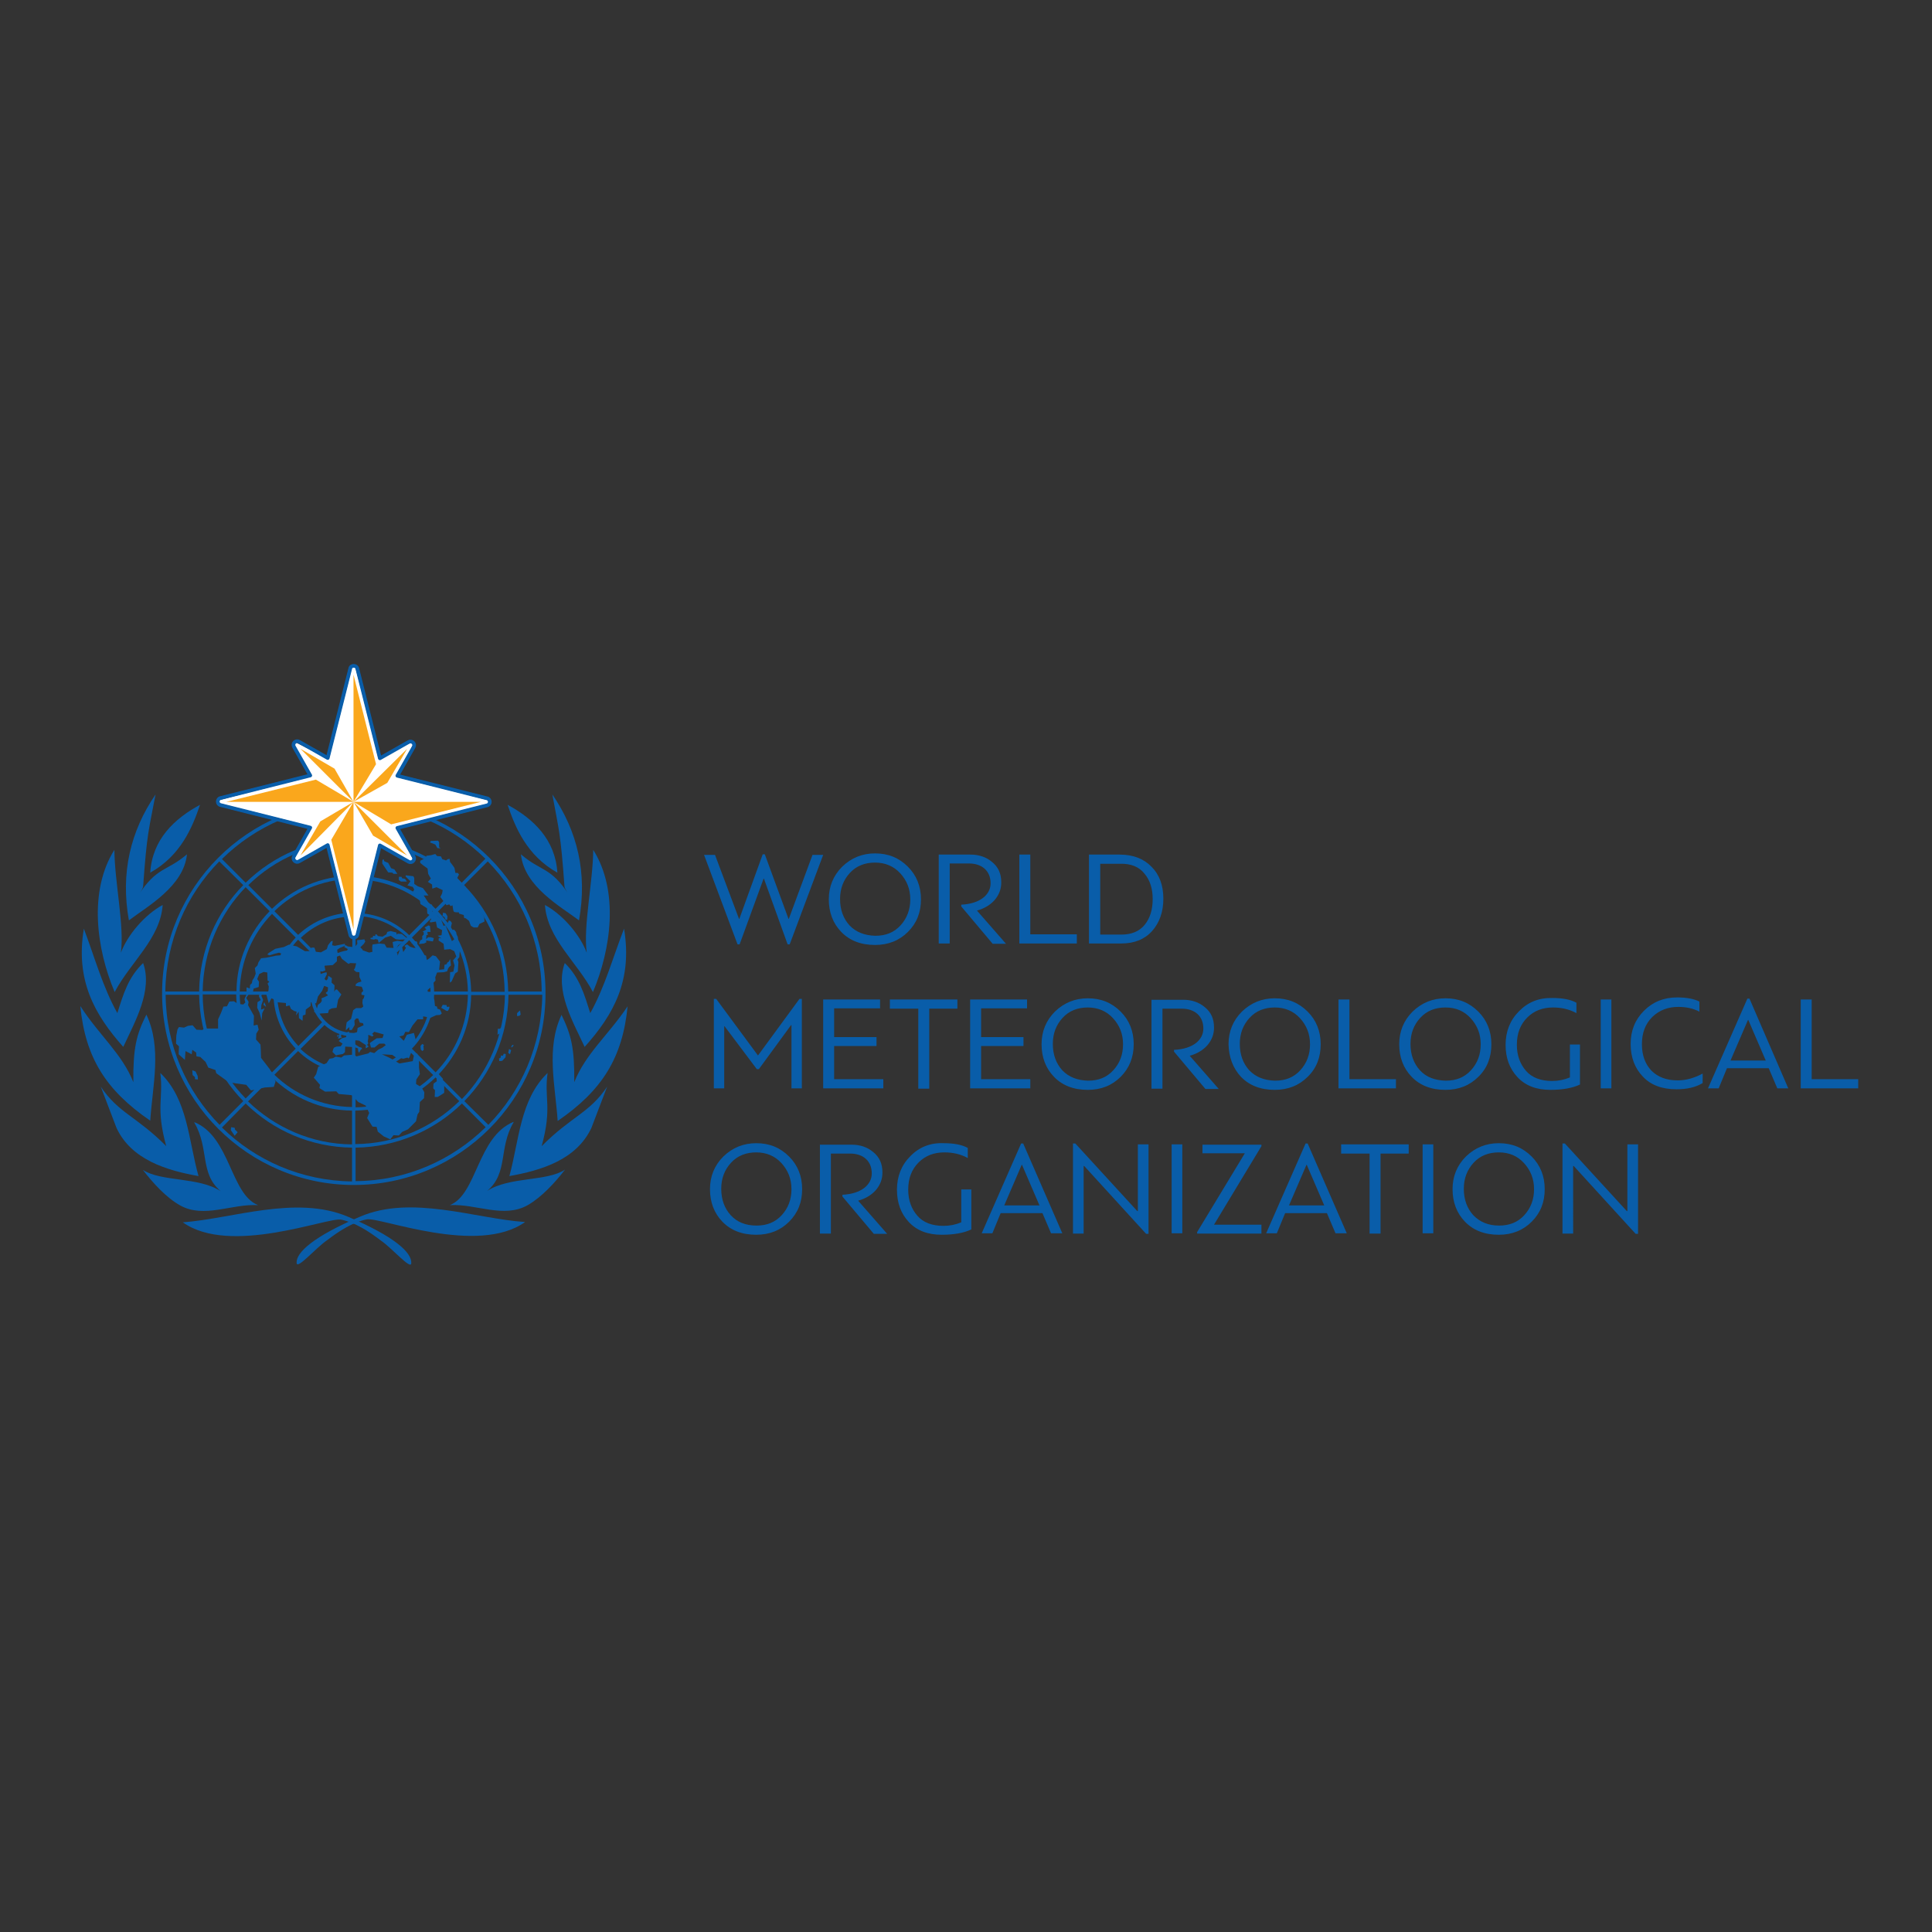 <?xml version="1.0" encoding="utf-8"?>
<!-- Generator: Adobe Illustrator 19.2.1, SVG Export Plug-In . SVG Version: 6.00 Build 0)  -->
<svg version="1.1" id="layer" xmlns="http://www.w3.org/2000/svg" xmlns:xlink="http://www.w3.org/1999/xlink" x="0px" y="0px"
	 viewBox="0 0 652 652" style="enable-background:new 0 0 652 652;" xml:space="preserve">
<rect x="0" y="0" width="652" height="652" fill="#333333" stroke="none"/>
<style type="text/css">
	.st0{fill:#095DA9;}
	.st1{fill:#FFFFFF;}
	.st2{fill:none;stroke:#095DA9;stroke-width:0.934;stroke-linecap:round;stroke-linejoin:round;stroke-miterlimit:10;}
	.st3{fill:none;stroke:#095DA9;stroke-width:1.244;stroke-linecap:round;stroke-linejoin:round;}
	.st4{fill:#FAA71C;}
</style>
<path class="st0" d="M77.4,338l-0.8,1.6l-1.2,0.1l-0.8,2.1l-1,2.2l0,3.1l-4.6,0l-0.7,0.5l-2-0.1L65,346l-1.6,0.2l-1.3,0.6l-1.7-0.2
	l-0.5,0.8l-0.4,2.1l-0.1,2.7l1,0.9l-0.1,2.7l2.1,1.9l0.2-3l2.1,1.1l0.2-1.5l1.3,0.9l0.1,1.3l1.3,0.2l1.8,1.7l0.9,1.9l2.4,0.8
	l0.3,1.1l4.3,3.1l5.8,0.8l1.6,1.9l2.9-0.6l1.8-0.4l3-0.2L93,365l-1.9-4.1l-3-3.9L88,354l-0.1-1.5l-1.5-1.7l0.1-2l0.8-1.3l-0.4-1.7
	l-1.3,0.3l0.1-3.3l-2-3.6l0.2-1.1l-0.8-1.3l0.7-1.1l1.4-0.2l0.4-1.9l1.7-0.5l0.1-1.8l-0.6-0.9l0.7-1.7L89,328l1.2,0.2l0.1,2.7
	l0.6,0.4l-0.6,0.6l0.4,1l-0.1,1.5l-0.8,0.9l0.9,3.3l0.9-1.7l0.7,0.3l1,1l3.2,0.3l0,1.1l1.2-0.3l0.5,1.2l1.1,0.7l0.8,0.2l-0.2,1.3
	l0.9-1.3l0.1,2.2l1.2,0.9l0.1-1.8l0.9-0.3l0.1-1.7l1.6-1.2l0.1-1.3l1.8,0.4l0.6-2.3l1.4-1.9l0.7-1.7l1.3,0.5l-0.1,1.3l-0.7,0.6
	l0.8,0.8l-1.2,0.6l-1,0.4l0.1,0.9l-0.4,0.6l-0.9,0.7l-0.4,1.4l-1,0.9c0,0,1.4,0.8,1.8,0.7c0.4-0.1,3-0.2,3-0.2l0.3-1.1l1-0.5
	l1.6-0.2l0.5-2.7l1.1-1.8l-1.5-1.7l-0.5,0.1l-0.4,0.7l0.1-2.2l-1-0.9l0.1-1.5l-1.2-0.8l-0.2,1.1l-0.5,0.5l-0.6-0.5l0.8-1.6l-0.1-0.7
	l-0.8,0.2l-1.2,0.4l-0.1-1l0.6,0.2l1.1-0.4l-0.3-1.6l2.8-0.2l1.4-1.3l0-1.8l0.9-0.2l0-0.7l-0.7-0.2l-0.1-1l0.9-0.6l1.7-0.7l0-0.7
	l-3.4,0.7l-0.9-0.2l0.2-1.5l-0.6,0.2l-1,1.3l-0.4,1.3l-2,1.1l-1.7-0.2l-0.5-1.4l-1,0l-0.5,1.2l-1.7,0l-2.7-1.6l-2.7-0.6l-1.7,0.8
	l-2.9,0.6l-2.2,1.4l-0.5,0.5l0.8,0.3l1.6-0.5l1.6-0.4l0.7,0.3l-0.3,0.6l-1.4,0.1l-3.3,0.7l-1.8,0.2l-0.9,1.4l-0.3,1l-0.9,0.9
	l0.3,1.9l-0.5,1.3l-0.6,0.9l-0.2,1l-0.6,0.6l-0.1,1.2l-1.1-0.4l0,2.4l-0.7,1.6l0.3,1.1l-0.7,0.7l-1.7-0.2l-1.5-0.9L77.4,338z"/>
<polygon class="st0" points="88.6,335.2 87.6,334.7 87.4,336.3 88,337.5 86.9,338.2 86.8,340.1 87.6,341.8 88.3,344.4 88.5,341.9 
	89.3,340.3 88.1,340.7 88.2,339.2 88.8,337.5 88.2,336 "/>
<polygon class="st0" points="89.2,338.2 88.9,339.1 89.8,339.8 89.5,338.9 "/>
<polygon class="st0" points="64.9,361.2 65,362.8 65.8,363.5 65.8,364.2 66.8,364.3 66.7,363.1 66,361.6 "/>
<polygon class="st0" points="78,380.4 79.2,380.6 79.3,381.2 80.2,382.1 79.2,383.3 77.9,381.4 "/>
<polygon class="st0" points="147,362.9 147.4,362.3 148.1,362.5 149.5,364.1 149.3,365.2 149.9,365.5 149.9,368.8 149,369.4 
	147.7,370.2 146.7,370.2 146.8,367.9 146.2,367.3 146.3,365.7 147.4,364.9 147.3,363.4 146.7,362.9 "/>
<path class="st0" d="M132.4,356l-3.5-0.2l2.6,1.2l3.3,1.9l4.5-0.8l0.4-2l1.1-0.6l0.6,2.1l0,2.7l0.3,2.2l-1.2,1.8l-0.1,1.5l1.9,1.2
	l0.9,1.6l-0.1,2l-1.4,1.3l-0.2,3.3l-0.6,0.9l-0.5,2.3l-2.7,2.7l-2,0.9l-1.1,1.2l-1.8-0.1l-1.1,1.4l-2.2-1l-2-1.6l-0.4-1.6l-1.4-0.1
	l-1.8-2.9l0.7-1.7l-1.2-2.5l-2.5-1.2l-2.2-2.3l-4.4-0.4l-0.8-0.9l-3.8,0.1l-1.9-1.2l0.2-1.1l-2.1-2.4l0.8-1.2l0.7-2.5l2.8-1.2l1-1.5
	l1.2-0.2l0.9-0.5l1.9,0.3l0.9-0.7l3.3-0.3l0.9,0.6l4-1l0.6-0.5l1.4,0.4l1.4-1.2l1.3-0.6l1.2-0.9l-0.5-0.5l-1.7,0l-1.6,1.3l-1.2,0
	l-0.4-1.5l2.3-1.6l2-0.1l0.4-1.2l-2.1-0.6l-1.1-0.3l-0.7,0.7l0.5,0.5l-0.5,0.4l-1.3-0.6l0,1.1l-0.2,1.2l0.2,0.6l-0.4,0.5l0.5,0.6
	l-0.9,0.6l-0.1-0.5l0.1-0.6l-1.1-0.7l-1.2-0.8c0,0-1.7-0.3-1.7,0.1c0,0.4,0.3,1.1,0.3,1.1l1.4,0.9l0.9,0.3l0.1,0.6L122,354l-0.4,0.5
	l-0.4,0.8l-0.3-0.5l-0.1-1l-1.1-0.4l-1.4-0.1l-1.8-0.1l-0.1,1.9l-0.7,0.6L114,356l-0.6,0.2l-0.6-0.6l-0.6-0.6l0.3-1.1l0.3-0.4
	l0.8-0.3l1.4-0.1l0.6-0.9l-1.3-0.9l1-0.9l1.5-0.4l0.3-1.6l0.7-0.3l0,0.5l-0.4,0.2l0.1,0.3l2-0.4l1-0.4l0.2-1.4l2-0.9l-0.2-0.7
	l-1.1-0.2l-0.5-1.4l-0.7,0l-0.6,0.7l0.1,1.5l-1,1.7l-0.8,0l0-1l-1.2,1.1l0.1-1.4l0.2-1.3l1.5-1.2l0.7-2.9l1-0.7l1.7,0l0.7-0.5
	l-0.3-1.2l0.1-1.2l0.4-0.5l0.2-0.9l-1-0.2l0-0.7l0.6-0.6l-0.5-1.4l-2.1-0.3l0.1-0.6l0.7-0.5l1.2-0.4l-0.7-1.5v-1.6l-1.1-0.1
	l-0.8-0.7l0.4-0.6l0.4-1.6l-2-0.1l-0.6,0.3l-2.2-1.7l-0.7-1.2l0.6-0.9l1.6-0.4l0.5-0.8l-1.2-0.7l0.3-0.7l0.9,0.5l2.3,0.3l0.9-1.2
	l-0.1-1.2l2.5-0.3c0,0,0.1,0.7,0.3,0.6c0.2-0.2-0.5,0.9-0.5,0.9l-1.2,1.2l0.7,0.7l0.2,0.4l1,0.3l0.1,0.7l1.3-0.4l0.8-0.2
	c0,0-0.3-2.5,0.2-2.5c0.4,0,2.1-0.3,2.1-0.3l1.8,0.2l0.7,1.2l2.3,0.1l-0.3-2l1.6-0.4l2.1,0.3l-1.8,1.2l-1.2,2.1l0.9,0.6l0.1,0.8
	l0.7-1.9l-0.1-0.7l0.9-0.3l0.4,1.7l0.9-1.4l-0.5-0.7l0.9-0.5l1,0.8l1.2,0.4l1.6-0.1l1.2,1.8l0,0.5l1.4,0.4l0.2,1.5l0.8-0.5l1.2-1.1
	l1.1,0.3l1.4,1.8l-0.3,2.8l1.7-0.2l0.1-1.5l0.7-0.2l0.3-0.6l0.5-0.3l0.4-0.9l0.3,2.2l-0.6,0.5l-0.4,0.6l-0.3,0.9l-1.2,0.3l-2.2,0.1
	l-0.6,1.6l0.1,1.1l-1.1,1.2l-0.2,0.8l-1.4,1.2l0.1,0.8l0.9,0.4l0.4,1.2l0.5,0.1l0.4,0.9l0.2,2l0.7,0.2l0.1,0.7l0.9,0.3l0.6,1.3
	l-0.6,0.5l-1.3,0.1l-2.4,1.1l-0.8-0.5l-1.2-0.2l0,1l-1.9,0l-1.7,2.1l-1.2,2.2l-1.2-0.1l-0.6,1.2l-1.9,0.5l0,0.9l0.8,0.5l1.2-0.1l1-2
	l2.4-0.6l0.6,2.3l-1.4,2.1l0,1.8l-0.7,1.9l-0.3,0.5l-0.4-0.3l-1.4,0.4L135,357l-0.5,0.5L132.4,356z"/>
<polygon class="st0" points="142.5,352.3 141.9,353 142,354.2 142.5,354.7 143,354.3 142.9,353 143.1,352.7 "/>
<path class="st0" d="M148.9,340.1l0.5-1l1.3,0.1l0.1,0.6c0,0,1-0.1,0.9,0c-0.1,0.2-0.1,0.6-0.1,0.6l-0.5,0.8l-0.5-0.1L148.9,340.1z"
	/>
<path class="st0" d="M151.8,331.6l0.1-3.5l1.1-0.2l0.4-2.1l-0.5-1.7l1.1-1.3l-0.7-1.8l-1.4-0.7l-2,0.2l-0.2-2l-1.7-1.1l0.1-0.9
	l0.9,0.2l-1.3-0.9l1.3-0.2l0.2-1.7l-1.7-0.9l-0.4-2l-1.9,0.3l-0.2-0.6l0.4-0.2l0.2-1.3l-1.4-0.9l-0.1-1.8l-2.2-1.4l-0.3-1.8
	l-0.7-0.6l-0.8-0.2l-0.8-1.5l0.5-0.8l-0.5-0.9l-1.8-0.5l1-1.4l-1.6-1.6l0-0.4l2.6,0.3l0.3,0.6l0,2l1.2,0.8l1.7,0.6l1.9,2.5l-1,0
	l-0.6,0l1.3,2l0.4,0.9l1.1,0.2l0.2,1.1l-0.1,1.2l0.9,0.2l1,1.4l1,1l0.9,2.3l0.6-0.3l2.2,5.4l1.2-0.9c0,0-0.7-0.8-0.6-1.2
	c0.1-0.4-0.8-1.6-0.6-1.6c0.2,0,0.7-0.2,0.7-0.2s0.9,0.9,0.8,1.2c-0.1,0.2,0.5,1.3,0.5,1.3l0.2,2.8l0.5,1.5l-0.2,2.5l-0.6,0.8
	l0.3,0.9l-0.2,3.2l-0.9,0.6l-1.2,2.7L151.8,331.6z"/>
<path class="st0" d="M149.5,308l0.9,0.2l0.6,1l-0.1,1.2c0,0-0.5,0.1-0.6-0.2c-0.1-0.3-0.4-0.8-0.4-0.8s-0.6-0.2-0.6-0.4
	C149.5,308.8,149.5,308,149.5,308"/>
<polygon class="st0" points="151.5,310.6 152.1,310.9 152.5,311.5 152.1,313.2 151.6,313 151.5,312.1 151,311.7 "/>
<path class="st0" d="M125,316.9l1.2,0.2l0.5-0.2l0.8,0.2l0.3,1.1l2.2-1.8l1.9-0.6c0,0,1.6,1.2,1.8,1.2c0.2,0,1.1,0.1,1.1,0.1l3-0.1
	l-2.2-1.8l-1.4-0.1l-0.4,0.3l0-0.7l-2-0.5l-1.1,0.3l-0.3,0.8l-1.3,0.8l-1.6-0.2l-0.3-0.5l-0.5-0.1l-0.1,0.6l-0.7-0.1l-0.1,0.6
	l-0.7,0.1L125,316.9z"/>
<polygon class="st0" points="138.8,318.2 139.4,317.6 140.6,317.7 140.9,318.3 140.2,319 139.5,319 139.4,318.6 "/>
<polygon class="st0" points="141.4,318.6 141.8,317.4 142.5,317 142.5,315.9 143,315.4 143,314.6 142.6,314.4 143.9,313.7 
	143.3,313 144.6,312.3 145.1,312.5 145.3,314.5 144.2,314.5 144.4,315.5 143.9,315.6 143.8,316.9 144.5,316.3 145.4,316.3 
	146.4,316.6 146.1,317.7 143.8,317.4 143.9,318 143.1,318.4 "/>
<path class="st0" d="M129.1,290.1c-0.1,0.2-0.1,1.3-0.1,1.3l2,3l1.4,0.1l0.4,0.4h1.3l-1-1.5L132,293l-1-1.8l-1.4-0.6l0-0.5
	L129.1,290.1z"/>
<polygon class="st0" points="134.6,295.9 134.6,297 135.3,297.5 137.3,297.5 136.7,296.6 135.7,296.4 135.5,295.9 "/>
<path class="st0" d="M148.8,289l-1.3-0.1l-0.6-0.7l-1.4,0.4l-1.6,0.2l-0.2,0.7l-1.9,1l0,0.7l1.1,0.9l1.4,1l0.2,1.8l0.9,1.6l-1,1.1
	l1.4,0.9l0.1,1.4l1.4-0.5l2.1,1l-0.2,1.1l-0.6,1.2l2.1,2.8l0.9-0.3l0.5,0.6l0.6-0.3l0.2,1.3c0,0,0.1,0.9,0.5,1
	c0.3,0.1,1.5,0.1,1.5,0.1l0,0.4l1.6,0.5c0,0,0.1,0.5,0.1,0.8c0,0.3,0.6,0.3,0.6,0.3l1.1,0.9l0.6,1.6c0,0,0.8,0.6,1.1,0.6
	c0.3,0,1.2,0,1.2,0l0.6-1.2l1.7-0.8l-0.1-1.4l-1.3-2.8l-4.2-6l-0.8-1.5l-2.8-3l0.6-1.2l-0.4-0.5l-0.8,0c0,0-0.3-1.4-0.3-1.6
	c0-0.2-1.5-2.1-1.5-2.1l-0.2-1.1L151,290l-0.5,0.4l-0.4-0.2l-0.8-0.2L148.8,289z"/>
<polygon class="st0" points="145.1,284.3 146.9,285 147.6,286.2 148.7,286.3 148.2,285.9 148.2,284.2 147.8,283.7 145.4,283.8 "/>
<path class="st0" d="M175.5,341c0,0-1,0.8-1,1c0,0.2,0,0.9,0,0.9l0.8-0.1l0.4-0.4L175.5,341z"/>
<polygon class="st0" points="169,346.7 168.8,347.2 168,347.2 167.9,349.2 168.9,348.6 169.2,348 169.6,347.9 169.7,347.1 
	169.2,347.3 "/>
<polygon class="st0" points="170.7,355.7 170,355.6 169.7,356.3 169.1,356.2 168.9,357 168.4,357.2 168.5,358.1 169.5,358 
	170.6,356.8 "/>
<polygon class="st0" points="172.5,354.4 171.8,354 171.5,355.3 172.1,355.8 "/>
<polygon class="st0" points="172.9,352.6 173.4,352.8 172.7,353.5 172.5,353.3 "/>
<polygon class="st0" points="114.8,347.9 114.6,348.1 114.5,348.7 114.8,348.8 114.4,349.2 114.3,350 114,350.5 114.6,350.4 
	115.2,350.2 115.4,350.1 115.1,349.8 115.2,349.1 115.1,348.6 115.1,347.9 "/>
<polygon class="st0" points="114.2,349.2 114.2,349.5 114,350 113.8,349.8 113.8,349.4 "/>
<path class="st0" d="M130.8,346.6c0,0-0.6,0.6-0.3,0.6c0.2,0,0.6,0.4,0.6,0.4l0.9,0l0.1,1l0.9-0.3l0.6-0.1l0.7-1.3l-0.6-0.6
	l-1.6,0.1l-1.1-0.1L130.8,346.6z"/>
<polygon class="st0" points="128.8,344.9 129.8,344.9 130.9,345.5 130.7,346.1 129.4,346 129.2,345.4 "/>
<polygon class="st0" points="103.2,329.9 103.9,330.2 104.2,331.3 104.1,331.9 104.6,332.2 104.6,334.6 103.6,334.8 103.2,334.1 
	103.7,333.4 103.6,332 102.9,333 101.2,333.9 101.5,332.7 102.5,332.3 103.4,331.5 103,330.5 101.6,330.2 101.9,329.4 "/>
<path class="st0" d="M48.3,299.2c0,0.6-1.7,3.1-1.6,2.9c6.3-9.7,9.5-7.9,16.4-13.8C62,299.2,49.5,306,43.5,310.6
	c-2.9-16.1,0.6-30.2,9-42.5C50.2,280.2,49.6,281,48.3,299.2"/>
<path class="st0" d="M50.7,294.5c0.7-11.2,8.1-18.2,16.8-22.9C65,279,61.1,288.7,50.7,294.5"/>
<path class="st0" d="M117.4,410.6c15.5,6.6,21.6,12,21.4,15.7c-0.1,2.4-6.4-5-10.2-7.6c-4.3-3.3-8.9-6.2-13.5-7.1
	c-4.5-0.9-37.5,12.3-53.4,0.9C78.4,411.3,99.9,403.2,117.4,410.6 M40.8,321.5c1.2-9.1-2.1-23.7-2.2-34.7c-8.8,14-6,33.6,0.1,48
	c5.3-10.1,15.4-18,16.2-29.4C48.8,308.7,43,315.6,40.8,321.5 M39.6,341.9c-5-9-7.6-18.7-11.3-28.5c-2.9,17.4,3.6,29,13.3,39.9
	c4-8.6,10-19.1,6.7-28.3C43.2,329.9,41.6,335.6,39.6,341.9 M45,365.2c-3.8-9.6-11.6-15.9-17.9-25.7c1.7,17.4,8.6,28.4,23.6,38.7
	c0.8-12,4-24.6-1.3-35.8C46,349.2,44.9,353.7,45,365.2 M67,396.9c-3.4-12-3.6-25.9-12.9-34.8c1.1,8.7-1.6,11.6,2,24.7
	c-9.9-10-16.2-11.2-22.1-20.1l5.3,13.9C44.3,391.4,56.3,395,67,396.9 M87.1,406.7c-9.3-3.6-9.4-23.1-21.5-28c0,0,0,0,0,0.2
	c5.1,8.7,1.7,17.1,8.9,23.1c-7.5-4.9-20.1-3.1-26.3-7.2c3.4,4.4,7.8,9.3,12.6,12C68.9,411.3,78.1,406.2,87.1,406.7"/>
<path class="st0" d="M121.5,410.6c17.4-7.5,39,0.7,55.7,1.8c-15.9,11.4-48.9-1.7-53.4-0.9c-4.6,0.9-9.2,3.8-13.5,7.1
	c-3.8,2.6-10.1,10-10.2,7.6C99.9,422.6,106,417.2,121.5,410.6 M190.5,299.2c0,0.6,1.7,3.1,1.6,2.9c-6.3-9.7-9.5-7.9-16.3-13.8
	c1.1,10.9,13.5,17.7,19.6,22.3c2.9-16.1-0.6-30.2-9-42.5C188.6,280.2,189.2,281,190.5,299.2 M188.1,294.5
	c-0.7-11.2-8.1-18.2-16.8-22.9C173.8,279,177.7,288.7,188.1,294.5 M198,321.5c-2.2-5.9-8-12.8-14.1-16.1
	c0.8,11.4,10.9,19.3,16.2,29.4c6.1-14.4,8.9-34,0.1-48C200.1,297.8,196.8,312.4,198,321.5 M199.2,341.9c-2-6.3-3.6-12-8.6-16.9
	c-3.4,9.3,2.7,19.7,6.7,28.3c9.8-10.9,16.2-22.5,13.3-39.9C206.8,323.2,204.2,332.9,199.2,341.9 M193.8,365.2
	c0.1-11.5-1-15.9-4.3-22.7c-5.3,11.2-2.1,23.8-1.3,35.8c15-10.3,21.9-21.3,23.6-38.7C205.4,349.2,197.6,355.6,193.8,365.2
	 M171.9,396.9c10.6-1.9,22.6-5.4,27.7-16.3l5.3-13.9c-5.9,8.9-12.2,10.1-22.1,20.1c3.6-13.2,0.8-16,2-24.7
	C175.5,371,175.2,384.9,171.9,396.9 M151.8,406.7c8.9-0.5,18.2,4.6,26.3,0c4.7-2.7,9.2-7.6,12.6-12c-6.1,4.1-18.7,2.3-26.3,7.2
	c7.2-6,3.8-14.5,8.9-23.1c0-0.2,0-0.2,0-0.2C161.1,383.6,161,403.1,151.8,406.7"/>
<path class="st0" d="M119.4,270.5c-35.7,0-64.7,29-64.7,64.7c0,35.7,29,64.7,64.7,64.7s64.7-29,64.7-64.7
	C184.1,299.5,155.1,270.5,119.4,270.5 M119.4,348.6c-7.4,0-13.5-6-13.5-13.5c0-7.4,6-13.5,13.5-13.5c7.4,0,13.4,6,13.4,13.5
	C132.8,342.6,126.8,348.6,119.4,348.6 M129.3,324.4c-2.5-2.3-5.7-3.7-9.3-3.9v-11.4c6.7,0.1,12.8,2.9,17.4,7.2L129.3,324.4z
	 M118.8,320.6c-3.6,0.1-6.8,1.6-9.3,3.9l-8-8c4.5-4.3,10.6-7.1,17.4-7.2V320.6z M108.7,325.2c-2.3,2.5-3.7,5.7-3.9,9.3H93.4
	c0.1-6.7,2.9-12.8,7.2-17.4L108.7,325.2z M104.8,335.7c0.1,3.6,1.6,6.9,3.9,9.3l-8,8c-4.3-4.5-7-10.6-7.2-17.4H104.8z M109.5,345.9
	c2.5,2.3,5.7,3.7,9.3,3.9v11.4c-6.7-0.1-12.8-2.9-17.4-7.2L109.5,345.9z M120,349.8c3.6-0.1,6.9-1.6,9.3-3.9l8,8
	c-4.5,4.3-10.6,7.1-17.4,7.2V349.8z M130.1,345.1c2.3-2.5,3.7-5.7,3.9-9.3h11.4c-0.1,6.7-2.9,12.8-7.2,17.4L130.1,345.1z M134,334.6
	c-0.1-3.6-1.6-6.8-3.9-9.3l8-8c4.3,4.5,7.1,10.6,7.2,17.4H134z M138.1,315.6c-4.7-4.6-11.1-7.4-18.2-7.5v-11.4
	c10.2,0.2,19.4,4.3,26.2,10.9L138.1,315.6z M118.8,308c-7,0.2-13.4,3-18.2,7.5l-8-8c6.8-6.6,16-10.7,26.2-10.9V308z M99.8,316.4
	c-4.5,4.8-7.4,11.1-7.5,18.2H80.9c0.2-10.2,4.3-19.4,10.9-26.2L99.8,316.4z M92.3,335.7c0.1,7,3,13.4,7.5,18.2l-8,8
	c-6.6-6.8-10.7-16-10.9-26.2H92.3z M100.6,354.7c4.7,4.6,11.1,7.4,18.2,7.5v11.4c-10.2-0.2-19.4-4.3-26.2-10.9L100.6,354.7z
	 M120,362.3c7-0.1,13.4-3,18.2-7.5l8,8c-6.8,6.6-16,10.7-26.2,10.9V362.3z M139,353.9c4.5-4.7,7.4-11.1,7.5-18.2h11.4
	c-0.2,10.2-4.3,19.4-10.9,26.2L139,353.9z M146.5,334.6c-0.1-7-3-13.4-7.5-18.2l8-8c6.6,6.8,10.7,16,10.9,26.2H146.5z M147,306.7
	c-7-6.8-16.5-11.1-27-11.2v-11.4c13.6,0.2,26,5.7,35.1,14.5L147,306.7z M118.8,295.5c-10.5,0.2-20,4.4-27,11.2l-8-8
	c9.1-8.9,21.4-14.4,35.1-14.5V295.5z M91,307.5c-6.8,7-11.1,16.5-11.2,27H68.4c0.2-13.6,5.7-26,14.5-35.1L91,307.5z M79.7,335.7
	c0.2,10.5,4.4,20,11.2,27l-8,8c-8.9-9.1-14.4-21.4-14.5-35.1H79.7z M91.8,363.6c7,6.8,16.5,11.1,27,11.2v11.4
	c-13.6-0.1-26-5.7-35.1-14.5L91.8,363.6z M120,374.8c10.5-0.2,20-4.4,27-11.2l8,8c-9.1,8.9-21.4,14.4-35.1,14.5V374.8z M147.8,362.8
	c6.8-7,11.1-16.5,11.2-27h11.4c-0.2,13.6-5.7,26-14.5,35.1L147.8,362.8z M159,334.6c-0.2-10.5-4.4-20-11.2-27l8-8
	c8.9,9.1,14.4,21.4,14.5,35.1H159z M155.8,297.9c-9.3-9.1-21.9-14.7-35.9-14.9v-11.4c17.1,0.2,32.6,7.1,43.9,18.2L155.8,297.9z
	 M118.8,283c-13.9,0.1-26.6,5.8-35.9,14.9l-8-8c11.3-11.1,26.8-18.1,43.9-18.2V283z M82.1,298.7c-9.1,9.3-14.7,21.9-14.9,35.9H55.8
	c0.2-17.1,7.1-32.6,18.2-43.9L82.1,298.7z M67.2,335.7c0.2,13.9,5.8,26.6,14.9,35.9l-8,8c-11.1-11.3-18.1-26.8-18.2-43.9H67.2z
	 M82.9,372.4c9.3,9.1,21.9,14.7,35.9,14.9v11.4c-17.1-0.2-32.6-7.1-43.9-18.2L82.9,372.4z M120,387.3c13.9-0.2,26.6-5.8,35.9-14.9
	l8,8c-11.3,11.1-26.8,18.1-43.9,18.2V387.3z M156.7,371.6c9.1-9.3,14.7-21.9,14.9-35.9h11.4c-0.2,17.1-7.1,32.6-18.2,43.9
	L156.7,371.6z M171.5,334.6c-0.2-13.9-5.8-26.6-14.9-35.9l8-8c11.1,11.3,18.1,26.8,18.2,43.9H171.5z"/>
<path class="st0" d="M257.8,296.5h-0.1l-8.1,22.2h-0.7l-11.3-30.2h3.7l8.1,21.6h0.1l7.9-21.8h0.7l8,21.8h0.1l8-21.6h3.6l-11.3,30.2
	h-0.7L257.8,296.5z M283.9,314.5c2.8,2.9,6.6,4.4,11.4,4.4c4.5,0,8.2-1.5,11.1-4.4c3-3,4.4-6.6,4.4-11c0-4.4-1.5-8.1-4.4-11
	c-3-3-6.6-4.5-11.1-4.5c-4.3,0-8,1.5-11.1,4.5c-3,3-4.5,6.7-4.5,11C279.7,307.9,281.1,311.6,283.9,314.5 M286.7,312.3
	c-2.1-2.3-3.2-5.3-3.2-8.9c0-3.5,1.1-6.4,3.3-8.8c2.2-2.4,5.1-3.5,8.5-3.5c3.4,0,6.3,1.2,8.5,3.6c2.2,2.4,3.4,5.3,3.4,8.8
	c0,3.4-1.1,6.4-3.3,8.8c-2.2,2.4-5,3.5-8.5,3.5C291.8,315.7,288.9,314.6,286.7,312.3 M316.8,288.4v30h3.7v-27h6.5
	c4.4,0,7.3,2.5,7.3,6.7c0,3.8-3.5,6.9-9.9,7.2v0.6l10.6,12.6h4.5l-9.8-11.2c2.5-0.7,4.5-1.9,6-3.6c1.5-1.8,2.2-3.7,2.2-5.9
	c0-3-1-5.2-3.1-6.9c-2-1.7-4.5-2.5-7.3-2.5H316.8z M344.1,318.4h19.3v-3.1h-15.7v-26.9h-3.7V318.4z M378.4,318.4
	c4.4,0,7.9-1.4,10.4-4.2c2.5-2.8,3.8-6.5,3.8-10.9c0-4.5-1.3-8.1-4-10.8c-2.6-2.7-6.2-4.1-10.8-4.1h-10.3v30H378.4z M386.2,294.8
	c1.9,2.2,2.8,5.1,2.8,8.6c0,3.6-0.9,6.5-2.7,8.7c-1.8,2.2-4.4,3.3-7.9,3.3h-7.1v-23.9h6.7C381.6,291.4,384.4,292.5,386.2,294.8
	 M267,345.9l0.1,0.1c0,2.5,0,6,0,10.7v10.6h3.5v-30.2h-0.8l-14,19.1l-14.1-19.1h-0.8v30.2h3.5v-20.9l0.1-0.1l10.9,14.5h0.7
	L267,345.9z M281.5,364.2V353h14.3v-3h-14.3v-9.7H297v-3h-19.2v30h20.3v-3.1H281.5z M323.1,337.3h-22.8v3.1h9.6v27h3.7v-27h9.5
	V337.3z M331.1,364.2V353h14.3v-3h-14.3v-9.7h15.5v-3h-19.2v30h20.3v-3.1H331.1z M355.7,363.4c2.8,2.9,6.6,4.4,11.4,4.4
	c4.5,0,8.2-1.5,11.1-4.4c2.9-2.9,4.4-6.6,4.4-11c0-4.4-1.5-8.1-4.4-11c-3-3-6.6-4.5-11.1-4.5c-4.3,0-8,1.5-11.1,4.5
	c-3,3-4.5,6.7-4.5,11C351.5,356.8,352.9,360.5,355.7,363.4 M358.5,361.2c-2.1-2.3-3.2-5.3-3.2-8.9c0-3.5,1.1-6.4,3.3-8.8
	c2.2-2.4,5.1-3.5,8.5-3.5c3.4,0,6.3,1.2,8.5,3.6c2.2,2.4,3.4,5.3,3.4,8.8c0,3.5-1.1,6.4-3.3,8.8c-2.2,2.4-5,3.5-8.5,3.5
	C363.6,364.6,360.7,363.5,358.5,361.2 M388.6,337.4v30h3.7v-27h6.5c4.4,0,7.3,2.5,7.3,6.7c0,3.8-3.4,6.9-9.9,7.2v0.6l10.6,12.6h4.5
	l-9.8-11.2c2.5-0.7,4.5-1.9,6-3.6c1.5-1.8,2.2-3.7,2.2-5.9c0-3-1-5.2-3.1-6.9c-2-1.7-4.5-2.5-7.3-2.5H388.6z M418.8,363.4
	c2.8,2.9,6.6,4.4,11.4,4.4c4.5,0,8.2-1.5,11.1-4.4c3-2.9,4.4-6.6,4.4-11c0-4.4-1.5-8.1-4.4-11c-3-3-6.6-4.5-11.1-4.5
	c-4.3,0-8,1.5-11.1,4.5c-3,3-4.5,6.7-4.5,11C414.7,356.8,416.1,360.5,418.8,363.4 M421.6,361.2c-2.1-2.3-3.2-5.3-3.2-8.9
	c0-3.5,1.1-6.4,3.3-8.8c2.2-2.4,5.1-3.5,8.5-3.5c3.4,0,6.3,1.2,8.5,3.6c2.2,2.4,3.4,5.3,3.4,8.8c0,3.5-1.1,6.4-3.3,8.8
	c-2.2,2.4-5,3.5-8.5,3.5C426.7,364.6,423.8,363.5,421.6,361.2 M451.8,367.3h19.3v-3.1h-15.7v-26.9h-3.7V367.3z M476.4,363.4
	c2.8,2.9,6.6,4.4,11.4,4.4c4.5,0,8.2-1.5,11.1-4.4c3-2.9,4.4-6.6,4.4-11c0-4.4-1.5-8.1-4.4-11c-3-3-6.6-4.5-11.1-4.5
	c-4.3,0-8,1.5-11.1,4.5c-3,3-4.5,6.7-4.5,11C472.2,356.8,473.6,360.5,476.4,363.4 M479.2,361.2c-2.1-2.3-3.2-5.3-3.2-8.9
	c0-3.5,1.1-6.4,3.3-8.8c2.2-2.4,5.1-3.5,8.5-3.5c3.5,0,6.3,1.2,8.5,3.6c2.2,2.4,3.4,5.3,3.4,8.8c0,3.5-1.1,6.4-3.3,8.8
	c-2.2,2.4-5,3.5-8.5,3.5C484.2,364.6,481.3,363.5,479.2,361.2 M512.6,341.3c-3,3-4.5,6.8-4.5,11.3c0,4.4,1.3,8,4,10.9
	c2.7,2.9,6.4,4.3,11.1,4.3c4.1,0,7.5-0.6,10-1.8v-13.5h-3.4v11.1c-1.9,0.8-3.9,1.2-6,1.2c-3.8,0-6.8-1.1-8.8-3.4
	c-2-2.3-3.1-5.2-3.1-8.8c0-3.9,1.2-6.9,3.5-9.2c2.3-2.3,5.2-3.4,8.7-3.4c2.9,0,5.5,0.6,7.9,1.9v-3.5c-2-1.1-4.7-1.6-8.1-1.6
	C519.3,336.7,515.6,338.2,512.6,341.3 M543.8,337.3h-3.6v30h3.6V337.3z M574.6,362.3c-2.8,1.5-5.6,2.3-8.4,2.3
	c-3.8,0-6.7-1.1-8.9-3.3c-2.1-2.2-3.2-5.2-3.2-8.9c0-3.9,1.2-6.9,3.5-9.2c2.4-2.3,5.3-3.4,8.8-3.4c2.6,0,5,0.5,7.1,1.6v-3.4
	c-1.8-0.9-4.3-1.4-7.5-1.4c-4.5,0-8.2,1.5-11.2,4.5c-3,3-4.5,6.7-4.5,11.2c0,4.5,1.4,8.2,4.1,11c2.7,2.9,6.5,4.3,11.4,4.3
	c3.6,0,6.5-0.7,8.8-2.1V362.3z M603.5,367.3L590.4,337h-0.7l-13.3,30.3h3.6l2.8-6.8h14.1l2.9,6.8H603.5z M590,344.2l5.9,13.7H584
	l5.9-13.7H590z M607.8,367.3h19.3v-3.1h-15.7v-26.9h-3.7V367.3z M243.8,412.3c2.8,2.9,6.6,4.4,11.4,4.4c4.5,0,8.2-1.5,11.1-4.4
	c3-3,4.4-6.6,4.4-11c0-4.4-1.5-8.1-4.4-11c-3-3-6.6-4.5-11.1-4.5c-4.3,0-8,1.5-11.1,4.5c-3,3-4.5,6.7-4.5,11
	C239.6,405.7,241,409.4,243.8,412.3 M246.6,410.1c-2.1-2.3-3.2-5.3-3.2-8.9c0-3.5,1.1-6.4,3.3-8.8c2.2-2.4,5.1-3.5,8.5-3.5
	c3.4,0,6.3,1.2,8.5,3.6c2.2,2.4,3.4,5.3,3.4,8.8c0,3.5-1.1,6.4-3.3,8.8c-2.2,2.4-5,3.5-8.5,3.5C251.6,413.6,248.7,412.4,246.6,410.1
	 M276.7,386.3v30h3.7v-27h6.5c4.4,0,7.3,2.5,7.3,6.7c0,3.8-3.5,6.9-9.9,7.2v0.6l10.6,12.6h4.5l-9.8-11.2c2.5-0.7,4.5-1.9,6-3.6
	c1.5-1.8,2.2-3.7,2.2-5.9c0-3-1-5.2-3.1-6.9c-2-1.7-4.5-2.5-7.3-2.5H276.7z M307.2,390.2c-3,3-4.5,6.8-4.5,11.3c0,4.4,1.3,8,4,10.9
	c2.7,2.9,6.4,4.3,11.1,4.3c4.1,0,7.5-0.6,10-1.8v-13.5h-3.4v11.1c-1.9,0.8-3.9,1.2-6,1.2c-3.8,0-6.8-1.1-8.8-3.4
	c-2-2.3-3.1-5.2-3.1-8.8c0-3.9,1.2-6.9,3.5-9.2c2.3-2.3,5.2-3.4,8.7-3.4c2.9,0,5.5,0.6,7.9,1.9v-3.4c-2-1.1-4.7-1.6-8.1-1.6
	C314,385.6,310.2,387.1,307.2,390.2 M358.5,416.2l-13.2-30.3h-0.7l-13.3,30.3h3.6l2.8-6.8h14.1l2.9,6.8H358.5z M344.9,393.1
	l5.9,13.7h-11.9l5.9-13.7H344.9z M365.8,393.5h0.1l20.9,22.9h0.8v-30.2h-3.6v22.5h-0.2l-20.9-22.8h-0.8v30.4h3.6V393.5z M399,386.2
	h-3.6v30h3.6V386.2z M405.8,386.2v3h14.3L404,415.8v0.5h21.7v-3h-16l16-26.5v-0.5H405.8z M454.5,416.2l-13.2-30.3h-0.7l-13.3,30.3
	h3.6l2.8-6.8h14.1l2.9,6.8H454.5z M441,393.1l5.9,13.7h-11.9l5.9-13.7H441z M475.4,386.2h-22.8v3.1h9.6v27h3.7v-27h9.5V386.2z
	 M483.7,386.2h-3.6v30h3.6V386.2z M494.4,412.3c2.8,2.9,6.6,4.4,11.4,4.4c4.5,0,8.2-1.5,11.1-4.4c3-3,4.4-6.6,4.4-11
	c0-4.4-1.5-8.1-4.4-11c-3-3-6.6-4.5-11.1-4.5c-4.3,0-8,1.5-11.1,4.5c-3,3-4.5,6.7-4.5,11C490.2,405.7,491.6,409.4,494.4,412.3
	 M497.2,410.1c-2.1-2.3-3.2-5.3-3.2-8.9c0-3.5,1.1-6.4,3.3-8.8c2.2-2.4,5.1-3.5,8.5-3.5c3.5,0,6.3,1.2,8.5,3.6
	c2.2,2.4,3.4,5.3,3.4,8.8c0,3.5-1.1,6.4-3.3,8.8c-2.2,2.4-5,3.5-8.5,3.5C502.3,413.6,499.4,412.4,497.2,410.1 M531,393.5h0.1
	l20.9,22.9h0.8v-30.2h-3.6v22.5H549l-20.9-22.8h-0.8v30.4h3.6V393.5z"/>
<path class="st1" d="M164.9,270.1l-30.9-8.2l5.3-10.4c0.1-0.2,0.1-0.5-0.1-0.7c-0.2-0.2-0.5-0.2-0.7-0.1l-10.4,5.3l-8.2-30.9
	c-0.1-0.3-0.3-0.4-0.6-0.4c-0.3,0-0.5,0.2-0.6,0.4l-8.2,30.9l-10.4-5.3c-0.2-0.1-0.5-0.1-0.7,0.1c-0.2,0.2-0.2,0.5-0.1,0.7l5.3,10.4
	l-30.9,8.2c-0.3,0.1-0.4,0.3-0.4,0.6c0,0.3,0.2,0.5,0.4,0.6l30.9,8.2l-5.3,10.4c-0.1,0.2-0.1,0.5,0.1,0.7c0.2,0.2,0.5,0.2,0.7,0.1
	l10.4-5.3l8.2,30.9c0.1,0.3,0.3,0.4,0.6,0.4c0.3,0,0.5-0.2,0.6-0.4l8.2-30.9l10.4,5.3c0.2,0.1,0.5,0.1,0.7-0.1
	c0.2-0.2,0.2-0.5,0.1-0.7l-5.3-10.4l30.9-8.2c0.3-0.1,0.4-0.3,0.4-0.6C165.3,270.4,165.2,270.1,164.9,270.1"/>
<path class="st2" d="M119.4,316.4c-0.6,0-1.1-0.4-1.2-1l-7.6-30.2l-9.7,5.5c-0.5,0.3-1.1,0.2-1.5-0.2c-0.4-0.4-0.5-1-0.2-1.5
	l5.5-9.7l-30.2-7.6c-0.6-0.1-1-0.6-1-1.2c0-0.6,0.4-1.1,1-1.2l30.2-7.6l-5.5-9.7c-0.3-0.5-0.2-1.1,0.2-1.5c0.4-0.4,1-0.5,1.5-0.2
	l9.7,5.5l7.6-30.2c0.1-0.6,0.6-0.9,1.2-0.9c0.6,0,1.1,0.4,1.2,1l7.6,30.2l9.7-5.5c0.5-0.3,1.1-0.2,1.5,0.2c0.4,0.4,0.5,1,0.2,1.5
	l-5.5,9.7l30.2,7.6c0.6,0.1,1,0.6,1,1.2c0,0.6-0.4,1.1-1,1.2l-30.2,7.6l5.5,9.7c0.3,0.5,0.2,1.1-0.2,1.5c-0.4,0.4-1,0.5-1.5,0.2
	l-9.7-5.5l-7.6,30.2C120.5,316,120,316.4,119.4,316.4z"/>
<path class="st3" d="M119.4,316.4c-0.6,0-1.1-0.4-1.2-1l-7.6-30.2l-9.7,5.5c-0.5,0.3-1.1,0.2-1.5-0.2c-0.4-0.4-0.5-1-0.2-1.5
	l5.5-9.7l-30.2-7.6c-0.6-0.1-1-0.6-1-1.2c0-0.6,0.4-1.1,1-1.2l30.2-7.6l-5.5-9.7c-0.3-0.5-0.2-1.1,0.2-1.5c0.4-0.4,1-0.5,1.5-0.2
	l9.7,5.5l7.6-30.2c0.1-0.6,0.6-0.9,1.2-0.9c0.6,0,1.1,0.4,1.2,1l7.6,30.2l9.7-5.5c0.5-0.3,1.1-0.2,1.5,0.2c0.4,0.4,0.5,1,0.2,1.5
	l-5.5,9.7l30.2,7.6c0.6,0.1,1,0.6,1,1.2c0,0.6-0.4,1.1-1,1.2l-30.2,7.6l5.5,9.7c0.3,0.5,0.2,1.1-0.2,1.5c-0.4,0.4-1,0.5-1.5,0.2
	l-9.7-5.5l-7.6,30.2C120.5,316,120,316.4,119.4,316.4z"/>
<polygon class="st4" points="76.4,270.6 106.6,263.1 119.3,270.6 "/>
<polygon class="st4" points="162.3,270.6 132,278.2 119.3,270.6 "/>
<polygon class="st4" points="119.3,313.6 111.8,283.4 119.3,270.6 "/>
<polygon class="st4" points="119.3,227.7 126.9,257.9 119.3,270.6 "/>
<polygon class="st4" points="101.4,252.7 112.9,259.4 119.3,270.6 "/>
<polygon class="st4" points="137.4,288.7 125.9,282 119.3,270.6 "/>
<polygon class="st4" points="101.4,288.7 108.1,277.2 119.3,270.6 "/>
<polygon class="st4" points="137.4,252.7 130.7,264.2 119.3,270.6 "/>
</svg>
